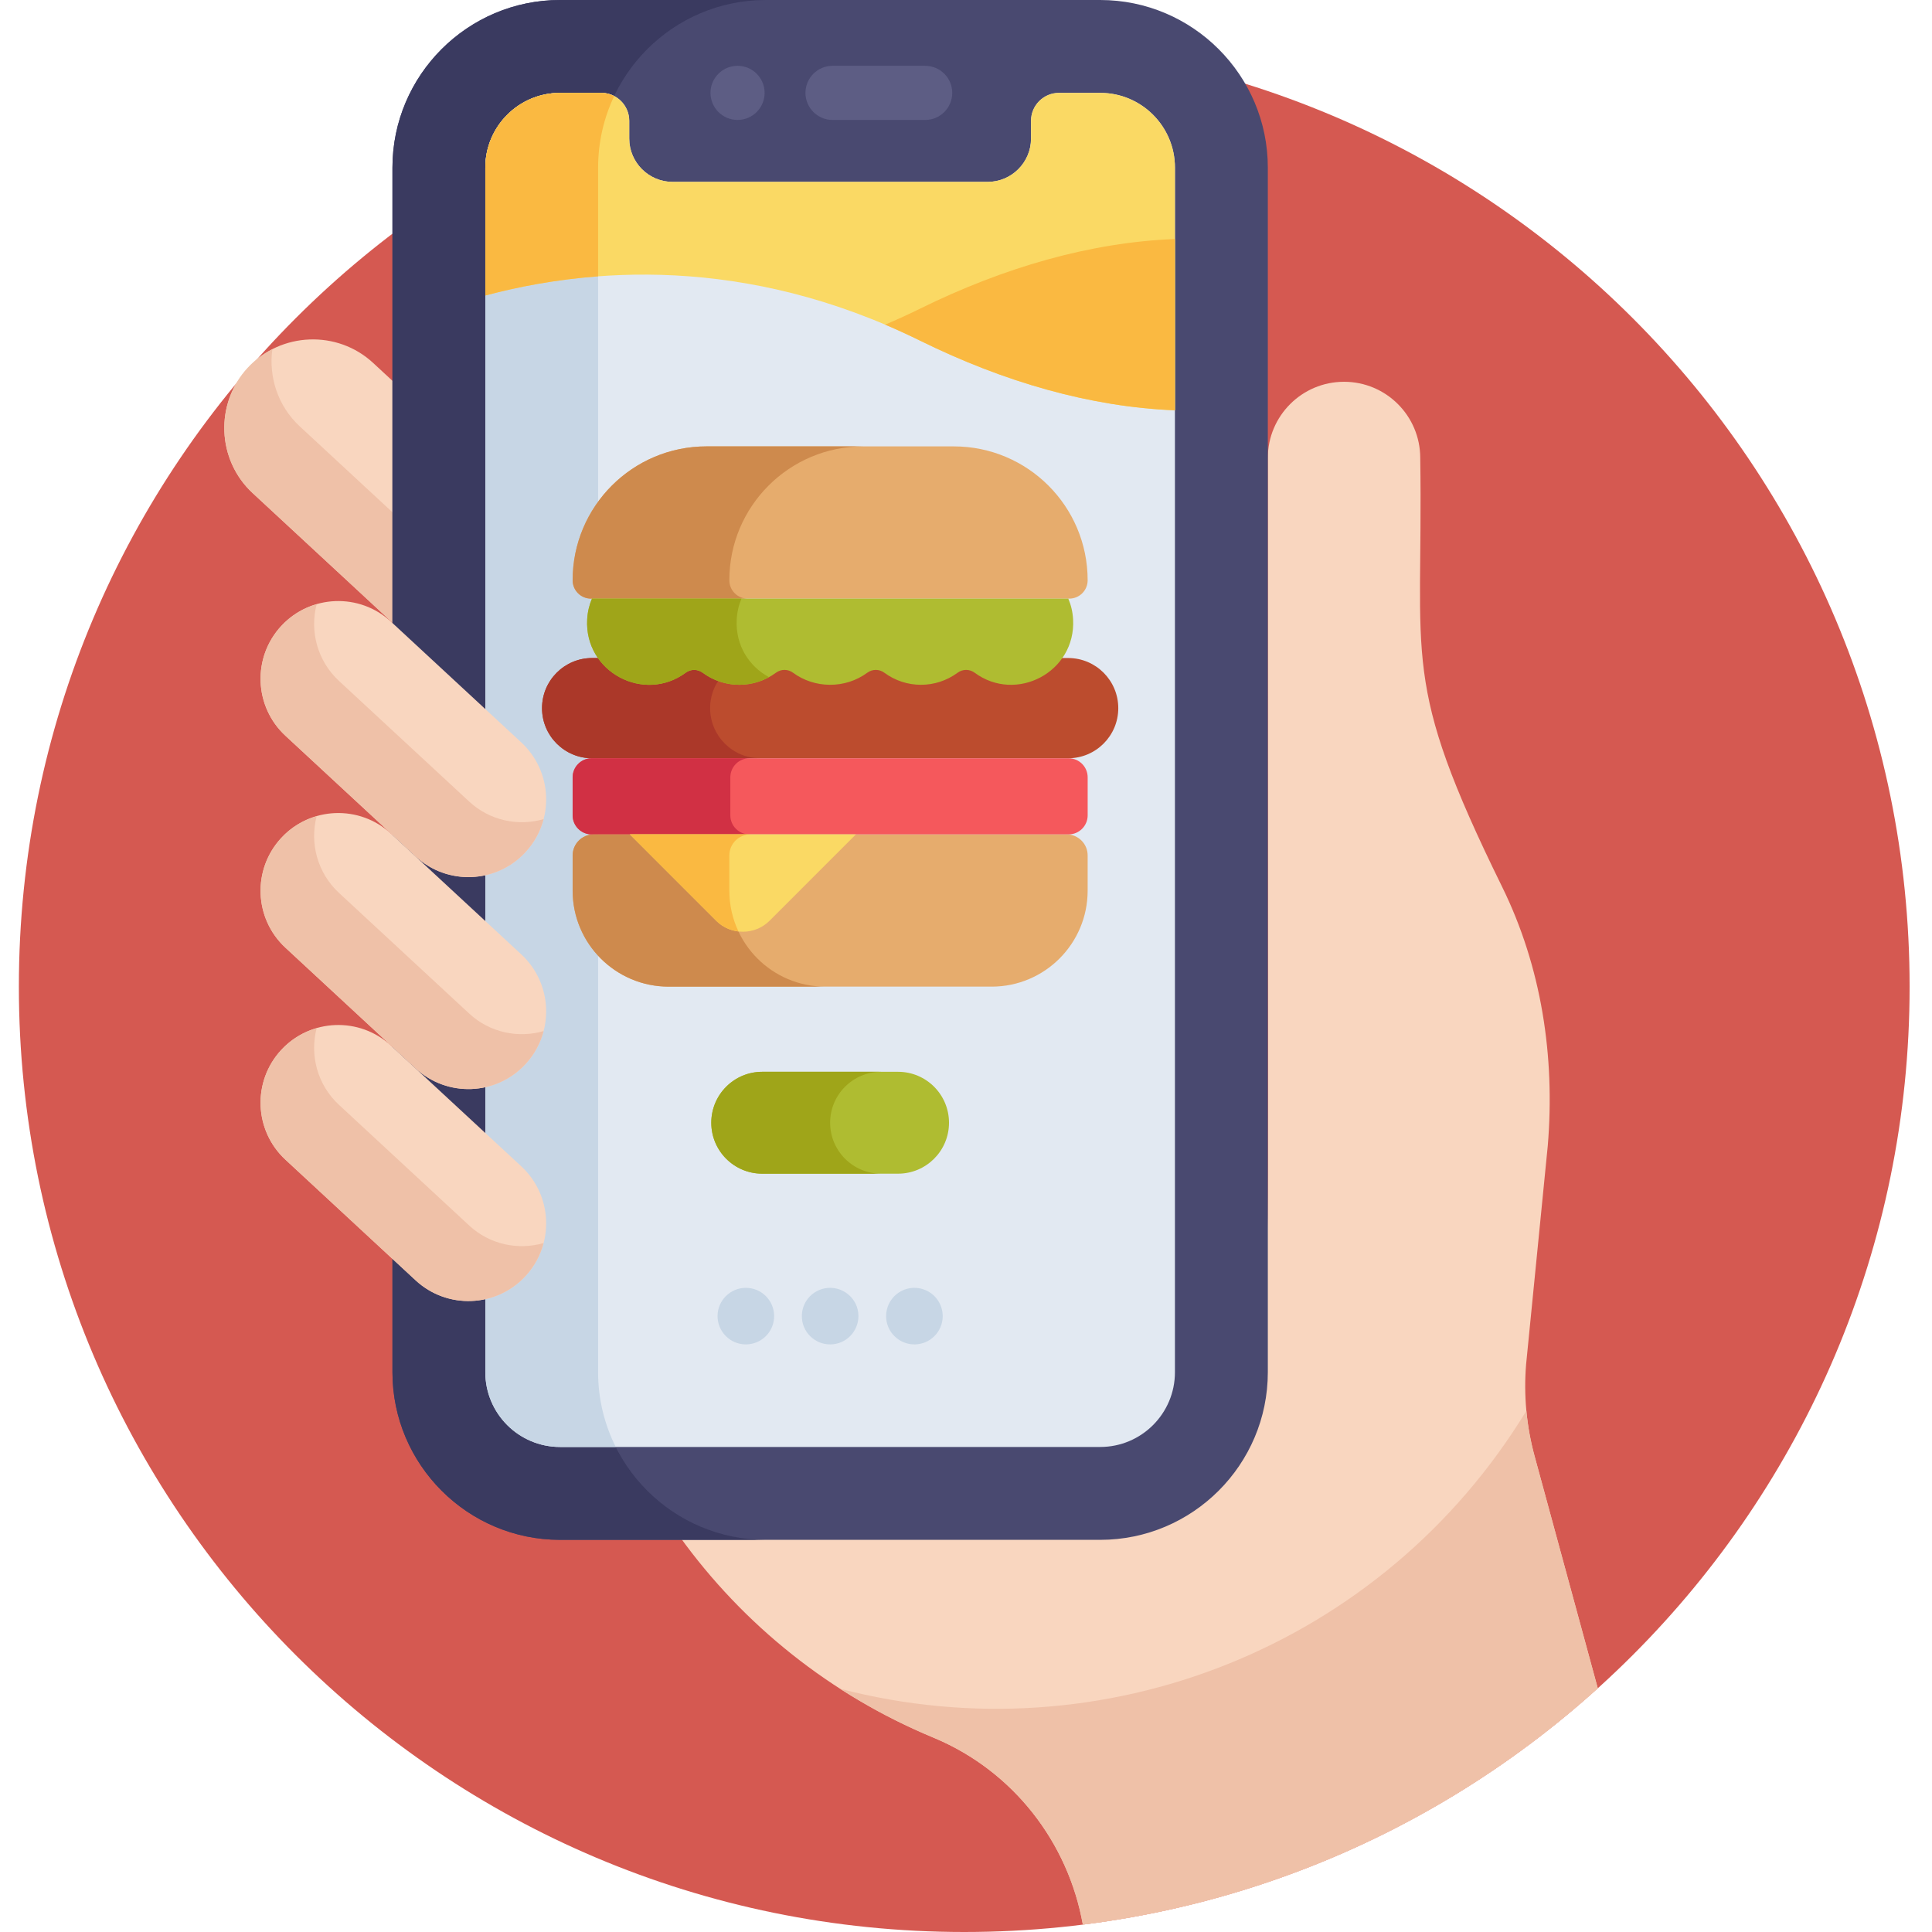<svg width="350" height="350" viewBox="0 0 350 350" fill="none" xmlns="http://www.w3.org/2000/svg">
<path d="M345.944 178.738C345.944 273.323 269.267 350 174.68 350C80.095 350 3.418 273.323 3.418 178.738C3.418 84.151 80.095 7.474 174.68 7.474C269.267 7.474 345.944 84.151 345.944 178.738Z" fill="#D55951"/>
<path d="M277.998 263.771C276.53 258.372 276.012 252.753 276.468 247.175L280.396 207.54C281.731 191.377 279.267 175.182 272.11 160.629C253.624 123.02 257.864 120.291 257.29 82.969C257.29 75.345 251.111 69.163 243.485 69.163C235.861 69.163 229.679 75.345 229.679 82.969C229.679 234.748 229.963 223.61 229.025 228.061V247.936C229.025 264.682 215.401 278.305 198.656 278.305C187.534 278.305 149.181 278.305 123.084 278.305C134.695 294.45 150.578 307.094 169.011 314.75C169.123 314.798 169.237 314.843 169.352 314.894C183.593 320.907 193.513 333.77 196.17 348.662C231.834 344.197 264.089 328.766 289.454 305.849L277.998 263.771Z" fill="#F9D6BF"/>
<path d="M71.807 69.646L67.601 65.751C61.12 59.742 50.901 60.132 44.896 66.616C38.89 73.097 39.28 83.316 45.761 89.321L71.807 113.455V69.646Z" fill="#F9D6BF"/>
<path d="M54.306 77.243C50.33 73.558 48.658 68.293 49.336 63.273C47.713 64.103 46.201 65.206 44.896 66.616C38.89 73.097 39.28 83.316 45.761 89.321L71.807 113.455V93.46L54.306 77.243Z" fill="#EFC1A8"/>
<path d="M199.31 0C188.837 0 111.842 0 101.463 0C84.718 0 71.096 13.624 71.096 30.369V248.588C71.096 265.333 84.718 278.957 101.463 278.957H199.31C216.056 278.957 229.679 265.336 229.679 248.588V30.369C229.679 13.624 216.056 0 199.31 0V0Z" fill="#494970"/>
<path d="M108.352 248.588V30.369C108.352 13.624 121.973 0 138.719 0C121.215 0 105.725 0 101.463 0C84.718 0 71.096 13.624 71.096 30.369V248.588C71.096 265.333 84.718 278.957 101.463 278.957H138.719C121.973 278.957 108.352 265.333 108.352 248.588Z" fill="#3A3A60"/>
<path d="M212.851 248.588C212.851 256.07 206.79 262.132 199.31 262.132C188.952 262.132 111.933 262.132 101.463 262.132C93.983 262.132 87.919 256.067 87.919 248.588C87.919 241.693 87.919 37.392 87.919 30.369C87.919 22.89 93.983 16.826 101.463 16.826H108.924C111.725 16.826 113.992 19.095 113.992 21.894V25.109C113.992 29.419 117.519 32.946 121.832 32.946H178.941C183.251 32.946 186.779 29.419 186.779 25.109V21.894C186.779 19.095 189.048 16.826 191.847 16.826H199.31C206.79 16.826 212.851 22.89 212.851 30.369V248.588Z" fill="#E2E9F2"/>
<path d="M108.352 248.588V30.369C108.352 25.734 109.399 21.338 111.266 17.402C110.566 17.037 109.77 16.826 108.926 16.826H101.463C93.983 16.826 87.919 22.89 87.919 30.369V248.588C87.919 256.07 93.983 262.132 101.463 262.132H111.549C109.506 258.051 108.352 253.453 108.352 248.588Z" fill="#C7D6E5"/>
<path d="M167.601 21.731H150.823C148.116 21.731 145.918 19.533 145.918 16.826C145.918 14.118 148.116 11.923 150.823 11.923H167.601C170.311 11.923 172.506 14.118 172.506 16.826C172.506 19.533 170.311 21.731 167.601 21.731Z" fill="#5D5D84"/>
<path d="M133.616 21.728C130.873 21.728 128.71 19.482 128.71 16.826C128.71 14.393 130.5 12.425 132.66 12.019C133.287 11.888 133.942 11.888 134.574 12.019C136.78 12.43 138.518 14.438 138.518 16.826C138.518 19.504 136.35 21.728 133.616 21.728Z" fill="#5D5D84"/>
<path d="M95.188 154.385C89.906 160.086 80.998 160.428 75.294 155.141L51.713 133.293C46.009 128.008 45.67 119.1 50.955 113.396C56.239 107.693 65.147 107.354 70.848 112.638L94.432 134.489C100.133 139.774 100.475 148.682 95.188 154.385Z" fill="#F9D6BF"/>
<path d="M84.995 145.21L61.414 123.359C57.47 119.706 56.095 114.318 57.366 109.458C54.989 110.144 52.76 111.45 50.955 113.396C45.67 119.1 46.009 128.008 51.713 133.293L75.294 155.144C80.998 160.428 89.903 160.089 95.188 154.385C96.819 152.626 97.909 150.562 98.478 148.393C93.893 149.715 88.75 148.69 84.995 145.21Z" fill="#EFC1A8"/>
<path d="M276.516 255.587C250.428 298.421 199.775 318.312 152.201 305.94C157.507 309.35 163.128 312.306 169.008 314.747C169.123 314.795 169.238 314.843 169.35 314.891C183.593 320.907 193.511 333.77 196.167 348.662C231.835 344.197 264.089 328.766 289.451 305.847L277.998 263.771C277.269 261.087 276.773 258.348 276.516 255.587Z" fill="#EFC1A8"/>
<path d="M95.188 231.186C89.906 236.889 80.998 237.228 75.294 231.944L51.713 210.093C46.009 204.808 45.67 195.9 50.955 190.197C56.239 184.496 65.147 184.154 70.848 189.438L94.432 211.289C100.133 216.574 100.475 225.482 95.188 231.186Z" fill="#F9D6BF"/>
<path d="M84.995 222.01L61.414 200.159C57.47 196.507 56.095 191.118 57.366 186.258C54.989 186.944 52.76 188.25 50.955 190.197C45.67 195.9 46.009 204.808 51.713 210.093L75.294 231.944C80.998 237.228 89.903 236.889 95.188 231.186C96.819 229.426 97.909 227.362 98.478 225.193C93.893 226.515 88.75 225.49 84.995 222.01Z" fill="#EFC1A8"/>
<path d="M95.188 192.784C89.906 198.488 80.998 198.827 75.294 193.542L51.713 171.691C46.009 166.41 45.67 157.502 50.955 151.798C56.239 146.094 65.147 145.755 70.848 151.039L94.432 172.89C100.133 178.175 100.475 187.08 95.188 192.784Z" fill="#F9D6BF"/>
<path d="M84.995 183.612L61.414 161.761C57.47 158.105 56.095 152.719 57.366 147.857C54.989 148.543 52.757 149.851 50.955 151.798C45.67 157.502 46.009 166.407 51.713 171.691L75.294 193.542C80.998 198.827 89.903 198.488 95.188 192.784C96.819 191.027 97.909 188.96 98.478 186.792C93.893 188.116 88.75 187.091 84.995 183.612Z" fill="#EFC1A8"/>
<path d="M135.116 243.551C132.211 243.551 129.99 241.167 129.99 238.432C129.99 235.599 132.291 233.305 135.116 233.305C137.955 233.305 140.243 235.599 140.243 238.432C140.243 241.26 137.947 243.551 135.116 243.551Z" fill="#C7D6E5"/>
<path d="M150.388 243.552C147.525 243.552 145.261 241.228 145.261 238.433C145.261 236.035 146.917 233.912 149.384 233.402C152.465 232.782 155.515 235.122 155.515 238.433C155.515 241.13 153.328 243.552 150.388 243.552Z" fill="#C7D6E5"/>
<path d="M165.654 243.552C162.818 243.552 160.527 241.245 160.527 238.433C160.527 235.231 163.443 232.769 166.658 233.402C169.168 233.933 170.781 236.075 170.781 238.433C170.781 241.25 168.487 243.552 165.654 243.552Z" fill="#C7D6E5"/>
<path d="M199.31 16.826H191.849C189.051 16.826 186.781 19.095 186.781 21.894V25.109C186.781 29.419 183.251 32.949 178.941 32.949C167.2 32.949 133.578 32.949 121.832 32.949C117.522 32.949 113.995 29.419 113.995 25.109V21.894C113.995 19.095 111.725 16.826 108.926 16.826H101.463C93.983 16.826 87.919 22.89 87.919 30.369V53.537C106.379 48.594 134.914 46.052 166.647 61.697C181.913 69.225 197.575 73.729 212.854 74.33C212.854 58.987 212.854 40.182 212.854 30.369C212.851 22.89 206.79 16.826 199.31 16.826Z" fill="#FAD964"/>
<path d="M160.351 58.813C162.434 59.697 164.535 60.656 166.647 61.697C181.913 69.225 197.575 73.729 212.854 74.33C212.854 64.306 212.854 52.808 212.854 43.301C197.575 43.9 181.913 48.407 166.647 55.932C164.533 56.976 162.434 57.929 160.351 58.813Z" fill="#FAB941"/>
<path d="M108.352 30.369C108.352 25.734 109.399 21.338 111.265 17.402C110.537 17.02 109.69 16.826 108.926 16.826H101.463C93.983 16.826 87.919 22.89 87.919 30.369V53.537C93.786 51.967 100.672 50.639 108.352 50.063V30.369Z" fill="#FAB941"/>
<path d="M193.505 119.207H107.274C102.259 119.207 98.192 123.271 98.192 128.289C98.192 133.303 102.259 137.368 107.274 137.368H193.505C198.52 137.368 202.587 133.303 202.587 128.289C202.584 123.271 198.52 119.207 193.505 119.207Z" fill="#BC4C2E"/>
<path d="M128.647 128.289C128.647 123.271 132.713 119.207 137.728 119.207H107.274C102.256 119.207 98.192 123.271 98.192 128.289C98.192 133.303 102.256 137.368 107.274 137.368H137.728C132.713 137.368 128.647 133.303 128.647 128.289Z" fill="#AB3829"/>
<path d="M193.227 151.157H107.549C105.444 151.157 103.738 152.866 103.738 154.97V161.344C103.738 170.949 111.525 178.738 121.13 178.738H179.646C189.251 178.738 197.038 170.949 197.038 161.344V154.97C197.041 152.866 195.332 151.157 193.227 151.157Z" fill="#E6AC6D"/>
<path d="M193.585 151.157H107.193C105.284 151.157 103.738 149.611 103.738 147.704V140.823C103.738 138.916 105.284 137.368 107.193 137.368H193.585C195.494 137.368 197.041 138.916 197.041 140.823V147.704C197.041 149.611 195.494 151.157 193.585 151.157Z" fill="#F5585C"/>
<path d="M132.307 147.704V140.823C132.307 138.916 133.854 137.368 135.76 137.368H107.193C105.284 137.368 103.738 138.916 103.738 140.823V147.704C103.738 149.611 105.284 151.16 107.193 151.16H135.76C133.854 151.157 132.307 149.611 132.307 147.704Z" fill="#D13044"/>
<path d="M103.738 105.121C103.738 91.724 114.598 80.867 127.992 80.867H172.784C186.181 80.867 197.038 91.724 197.038 105.121C197.038 106.958 195.551 108.446 193.716 108.446H107.06C105.225 108.446 103.738 106.958 103.738 105.121Z" fill="#E6AC6D"/>
<path d="M132.126 161.344V154.97C132.126 152.866 133.832 151.157 135.939 151.157H107.549C105.444 151.157 103.738 152.866 103.738 154.97V161.344C103.738 170.949 111.525 178.738 121.13 178.738H149.517C139.912 178.738 132.126 170.949 132.126 161.344Z" fill="#CE8A4D"/>
<path d="M132.126 105.121C132.126 91.724 142.986 80.867 156.383 80.867H127.992C114.598 80.867 103.738 91.724 103.738 105.121C103.738 106.958 105.225 108.446 107.06 108.446H135.45C133.613 108.446 132.126 106.958 132.126 105.121Z" fill="#CE8A4D"/>
<path d="M193.534 108.446H107.241C106.753 109.594 106.448 110.86 106.373 112.216C105.858 121.757 116.683 127.437 124.214 121.867C125.124 121.191 126.382 121.191 127.295 121.867C131.242 124.785 136.625 124.791 140.577 121.867C141.49 121.191 142.745 121.191 143.659 121.867C147.531 124.732 153.095 124.841 157.12 121.867C158.03 121.191 159.288 121.191 160.198 121.867C164.145 124.785 169.531 124.791 173.483 121.867C174.394 121.191 175.651 121.191 176.562 121.867C184.092 127.434 194.92 121.757 194.402 112.216C194.33 110.86 194.023 109.594 193.534 108.446Z" fill="#AFBC31"/>
<path d="M133.461 112.216C133.533 110.86 133.84 109.594 134.329 108.446H107.241C106.753 109.594 106.448 110.86 106.373 112.216C105.858 121.757 116.683 127.437 124.214 121.867C125.124 121.191 126.382 121.191 127.295 121.867C130.833 124.483 135.522 124.751 139.303 122.673C135.752 120.748 133.205 116.961 133.461 112.216Z" fill="#9FA519"/>
<path d="M114.107 151.157L129.747 166.8C132.404 169.456 136.756 169.456 139.413 166.8L155.053 151.157H114.107Z" fill="#FAD964"/>
<path d="M133.776 168.741C132.719 166.495 132.126 163.99 132.126 161.344V154.97C132.126 152.866 133.832 151.157 135.939 151.157H114.107L129.747 166.8C130.871 167.924 132.299 168.567 133.776 168.741Z" fill="#FAB941"/>
<path d="M162.693 212.622H138.083C132.986 212.622 128.855 208.491 128.855 203.393C128.855 198.296 132.986 194.165 138.083 194.165H162.693C167.79 194.165 171.921 198.296 171.921 203.393C171.921 208.491 167.79 212.622 162.693 212.622Z" fill="#AFBC31"/>
<path d="M150.388 203.393C150.388 198.296 154.519 194.165 159.616 194.165H138.083C132.986 194.165 128.855 198.296 128.855 203.393C128.855 208.491 132.986 212.622 138.083 212.622H159.616C154.519 212.622 150.388 208.491 150.388 203.393Z" fill="#9FA519"/>
</svg>
